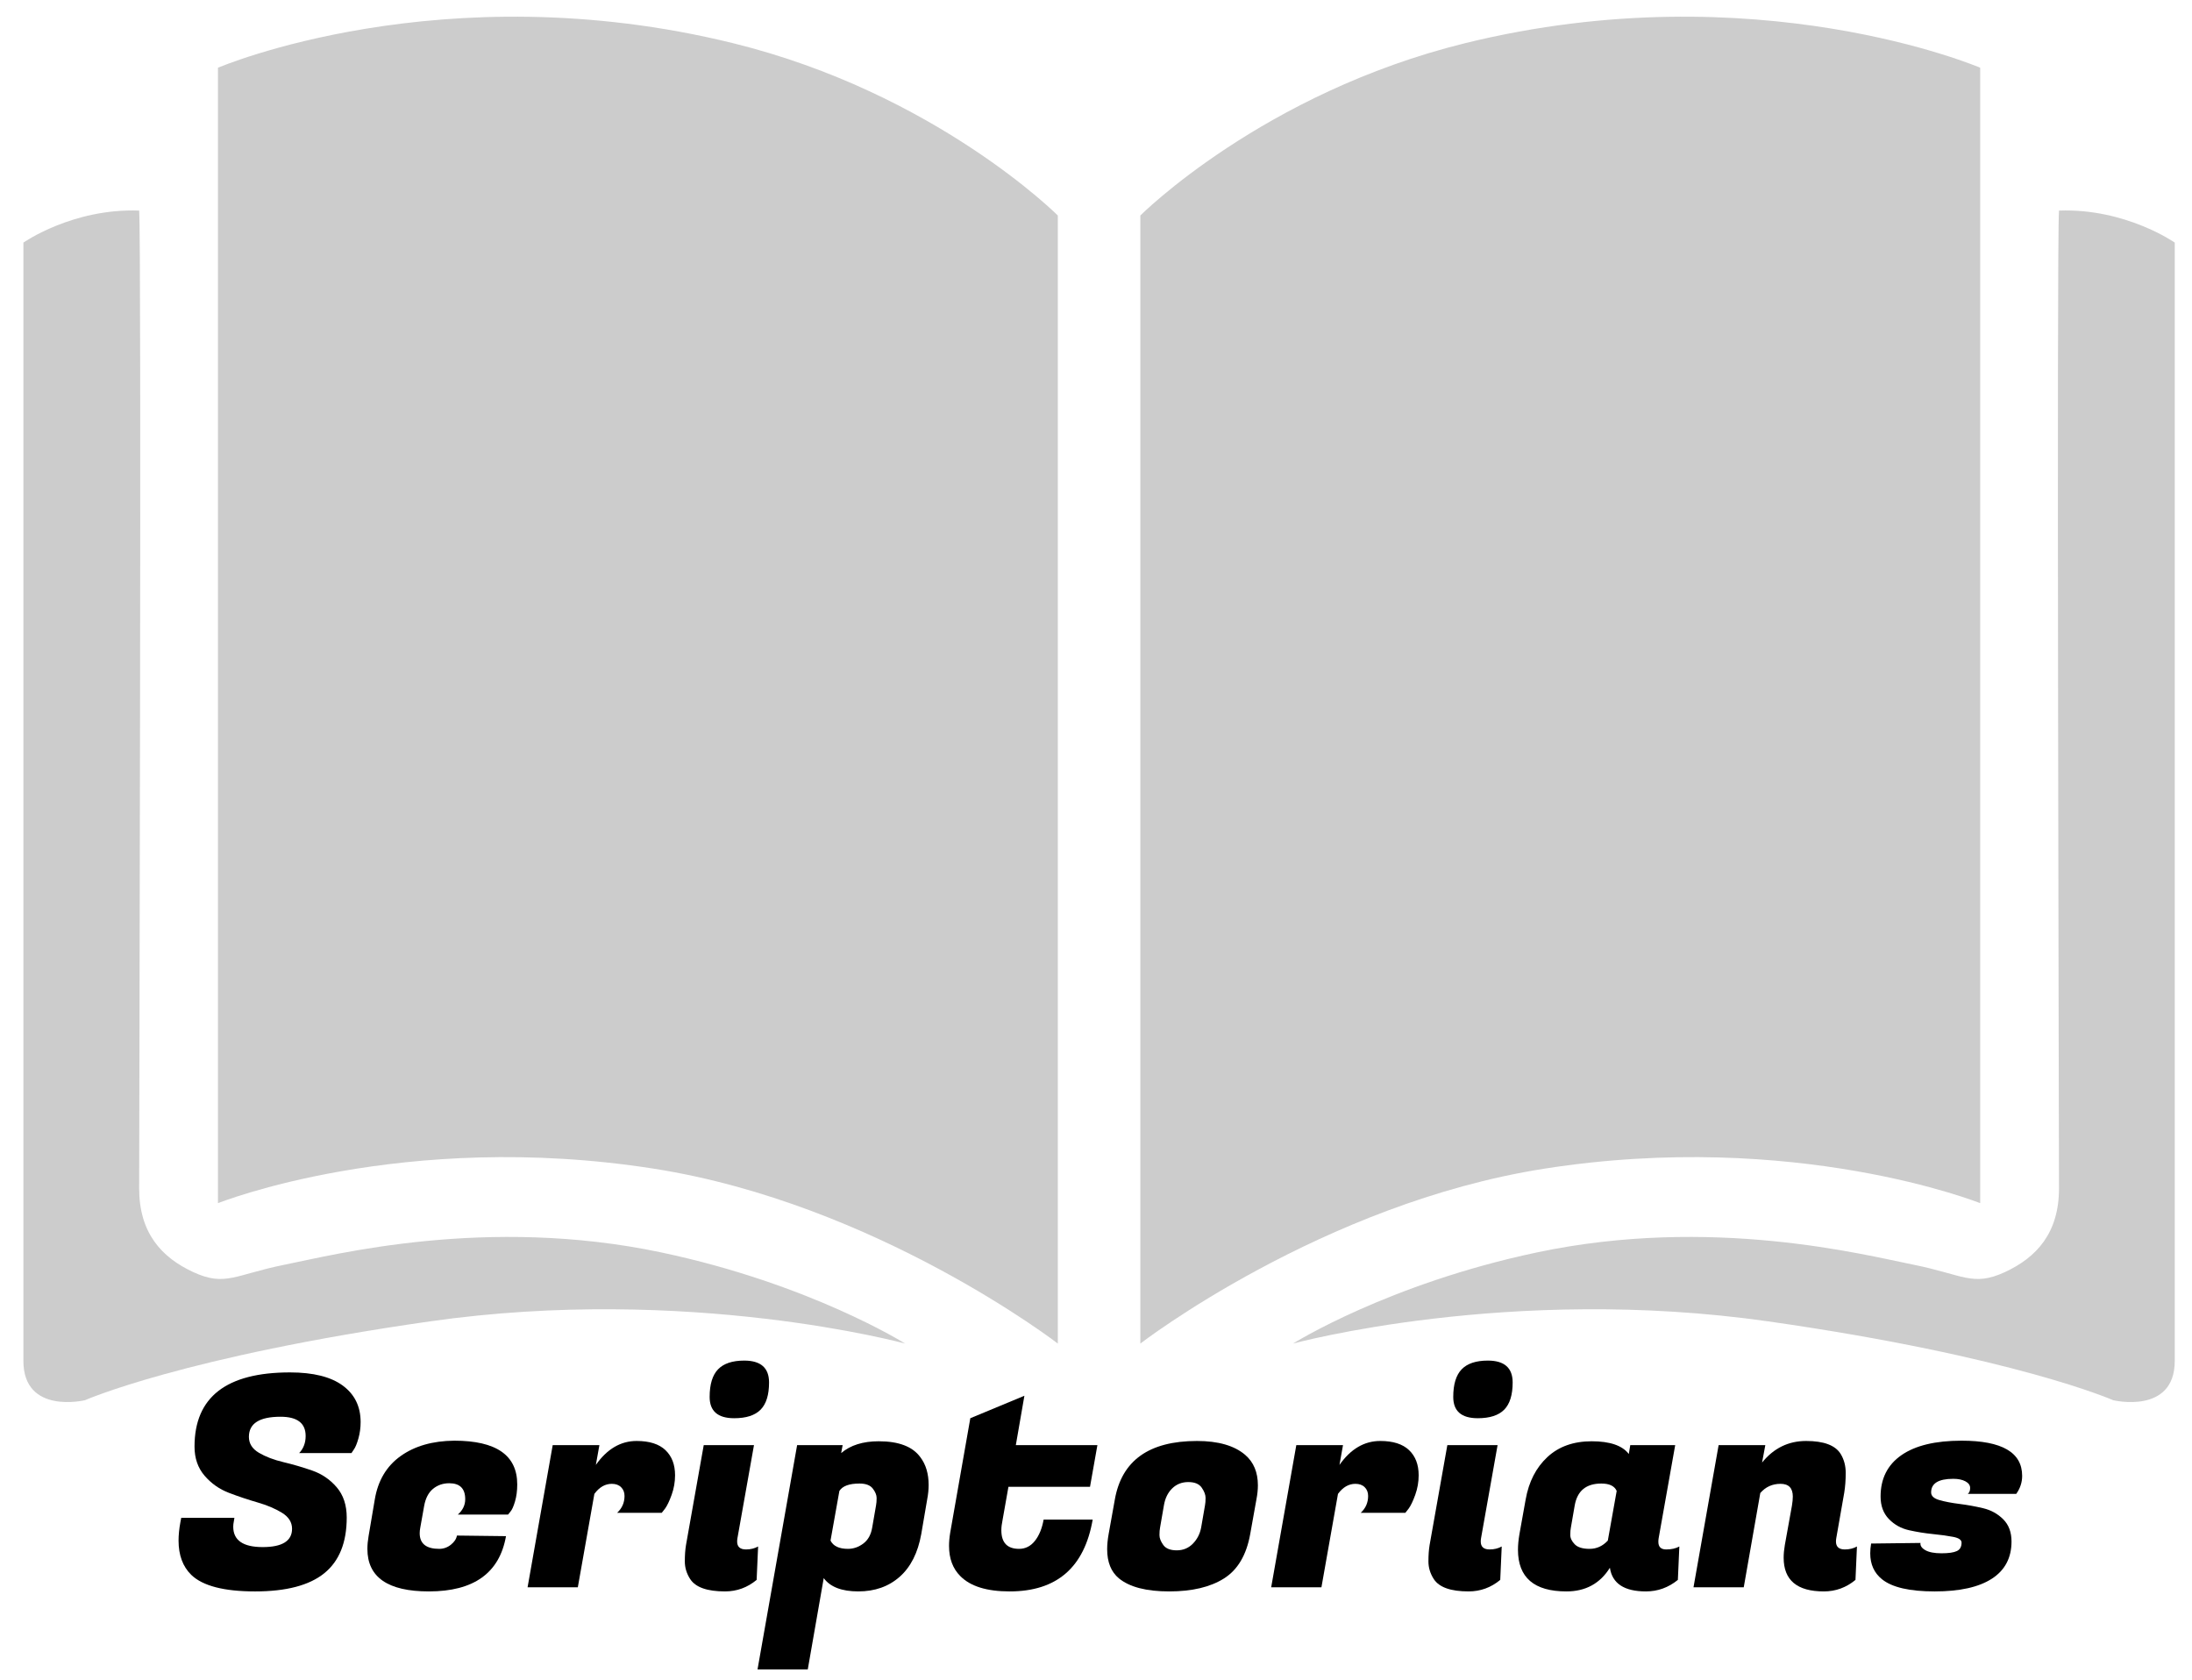 <?xml version="1.0" encoding="utf-8"?>
<!-- Generator: Adobe Illustrator 23.0.0, SVG Export Plug-In . SVG Version: 6.00 Build 0)  -->
<svg version="1.1" id="Layer_2" xmlns="http://www.w3.org/2000/svg" xmlns:xlink="http://www.w3.org/1999/xlink" x="0px" y="0px"
	 viewBox="0 0 890 682" style="enable-background:new 0 0 890 682;" xml:space="preserve">
<style type="text/css">
	.st0{fill:#CCCCCC;}
</style>
<g>
	<path class="st0" d="M88.5,27.5c0,0,91-39,209-10c82.27,20.22,132,70,132,70v458c0,0-73.75-56.84-164-71c-102-16-177,14-177,14
		V27.5z"/>
	<path class="st0" d="M9.5,98.5c0,0,20-14,47-13c1,12,0,384,0,397c0,18,9,28,22,34s17,1,37-3s82-20,153-5c60.48,12.78,99,37,99,37
		s-88-24-193-9c-99.88,14.27-140,32-140,32s-25,6-25-16C9.5,530.48,9.5,98.5,9.5,98.5z"/>
</g>
<g>
	<path class="st0" d="M804,27.5c0,0-91-39-209-10c-82.27,20.22-132,70-132,70v458c0,0,73.75-56.84,164-71c102-16,177,14,177,14V27.5
		z"/>
	<path class="st0" d="M883,98.5c0,0-20-14-47-13c-1,12,0,384,0,397c0,18-9,28-22,34s-17,1-37-3s-82-20-153-5
		c-60.48,12.78-99,37-99,37s88-24,193-9c99.88,14.27,140,32,140,32s25,6,25-16C883,530.48,883,98.5,883,98.5z"/>
</g>
<g>
	<path d="M94.7,619.85c0,5.52,3.98,8.28,11.94,8.28c7.96,0,11.94-2.48,11.94-7.44c0-2.64-1.36-4.8-4.08-6.48
		c-2.72-1.68-6.02-3.08-9.9-4.2c-3.88-1.12-7.76-2.42-11.64-3.9c-3.88-1.48-7.18-3.8-9.9-6.96c-2.72-3.16-4.08-7.1-4.08-11.82
		c0-20.08,12.92-30.12,38.76-30.12c9.44,0,16.58,1.78,21.42,5.34c4.84,3.56,7.26,8.5,7.26,14.82c0,2.32-0.3,4.54-0.9,6.66
		c-0.6,2.12-1.22,3.62-1.86,4.5l-0.96,1.44h-21.24c1.76-1.84,2.64-4.16,2.64-6.96c0-5.2-3.4-7.8-10.2-7.8
		c-8.56,0-12.84,2.72-12.84,8.16c0,2.72,1.36,4.88,4.08,6.48c2.72,1.6,6.02,2.86,9.9,3.78c3.88,0.92,7.78,2.06,11.7,3.42
		c3.92,1.36,7.24,3.62,9.96,6.78c2.72,3.16,4.08,7.26,4.08,12.3c0,10.16-3.04,17.7-9.12,22.62c-6.08,4.92-15.44,7.38-28.08,7.38
		c-12.64,0-21.28-2.24-25.92-6.72c-3.44-3.36-5.16-8-5.16-13.92c0-2.24,0.24-4.68,0.72-7.32l0.36-1.92h21.6l-0.24,1.44
		C94.77,618.49,94.7,619.21,94.7,619.85z"/>
	<path d="M174.13,646.13c-16.64,0-24.96-5.76-24.96-17.28c0-1.6,0.16-3.32,0.48-5.16l2.52-14.88c1.28-7.68,4.78-13.56,10.5-17.64
		c5.72-4.08,12.98-6.16,21.78-6.24c17.04,0,25.56,5.92,25.56,17.76c0,2.56-0.3,4.86-0.9,6.9c-0.6,2.04-1.22,3.42-1.86,4.14
		l-0.96,1.2h-20.4c2-1.76,3-3.84,3-6.24c0-4.32-2.16-6.48-6.48-6.48c-2.56,0-4.76,0.76-6.6,2.28c-1.84,1.52-3.04,3.84-3.6,6.96
		l-1.56,8.76c-0.16,0.8-0.24,1.56-0.24,2.28c0,4.24,2.64,6.36,7.92,6.36c1.76,0,3.34-0.56,4.74-1.68c1.4-1.12,2.22-2.36,2.46-3.72
		l19.92,0.24C202.81,638.65,192.38,646.13,174.13,646.13z"/>
	<path d="M274.09,598.97c0,2.72-0.46,5.36-1.38,7.92c-0.92,2.56-1.82,4.44-2.7,5.64l-1.32,1.68h-18.12c2-1.84,3-4.12,3-6.84
		c0-1.44-0.46-2.62-1.38-3.54c-0.92-0.92-2.18-1.38-3.78-1.38c-2.72,0-5.08,1.36-7.08,4.08l-6.72,37.92h-20.4l10.2-57.72h18.96
		l-1.44,8.04c4.56-6.48,10.08-9.72,16.56-9.72c5.2,0,9.1,1.24,11.7,3.72C272.79,591.25,274.09,594.65,274.09,598.97z"/>
	<path d="M302.89,629.09c1.84,0,3.48-0.4,4.92-1.2l-0.6,13.56c-3.76,3.12-8.04,4.68-12.84,4.68c-7.28,0-12-1.68-14.16-5.04
		c-1.44-2.24-2.16-4.62-2.16-7.14c0-2.52,0.16-4.74,0.48-6.66l7.2-40.56h20.4l-6.72,37.8c-0.08,0.48-0.12,0.92-0.12,1.32
		C299.29,628.01,300.49,629.09,302.89,629.09z M288.13,567.17c0-5.12,1.14-8.86,3.42-11.22c2.28-2.36,5.82-3.54,10.62-3.54
		c6.72,0,10.08,2.96,10.08,8.88c0,5.04-1.14,8.72-3.42,11.04c-2.28,2.32-5.86,3.48-10.74,3.48
		C291.45,575.81,288.13,572.93,288.13,567.17z"/>
	<path d="M356.77,585.17c8.16,0,13.8,2.16,16.92,6.48c2.24,2.96,3.36,6.72,3.36,11.28c0,1.84-0.2,3.8-0.6,5.88l-2.4,14.04
		c-1.36,7.6-4.28,13.38-8.76,17.34c-4.48,3.96-10.08,5.94-16.8,5.94s-11.4-1.8-14.04-5.4l-6.48,37.08h-20.4l16.08-91.08h18.48
		l-0.6,3.24C345.29,586.77,350.37,585.17,356.77,585.17z M344.29,628.85c2.24,0,4.32-0.72,6.24-2.16s3.12-3.6,3.6-6.48l1.56-9
		c0.16-0.8,0.24-1.8,0.24-3s-0.52-2.48-1.56-3.84c-1.04-1.36-2.84-2.04-5.4-2.04c-4.16,0-6.88,1-8.16,3l-3.6,20.16
		C338.33,627.73,340.69,628.85,344.29,628.85z"/>
	<path d="M409.93,646.13c-9.28,0-15.96-2.08-20.04-6.24c-3.04-3.04-4.56-7.12-4.56-12.24c0-1.68,0.16-3.48,0.48-5.4l8.16-46.44
		l21.96-9.12l-3.48,20.04h33.12l-3,16.92h-33.12l-2.4,13.56c-0.32,1.52-0.48,2.88-0.48,4.08c0,5.04,2.4,7.56,7.2,7.56
		c2.56,0,4.7-1.08,6.42-3.24c1.72-2.16,2.9-5.04,3.54-8.64h19.92C440.29,636.41,429.05,646.13,409.93,646.13z"/>
	<path d="M486.01,585.05c8.64,0,15.16,1.88,19.56,5.64c3.44,2.96,5.16,7.08,5.16,12.36c0,1.76-0.2,3.68-0.6,5.76l-2.52,14.04
		c-1.52,8.48-5.06,14.48-10.62,18c-5.56,3.52-12.98,5.28-22.26,5.28c-9.28,0-16.08-1.76-20.4-5.28c-3.2-2.64-4.8-6.6-4.8-11.88
		c0-1.84,0.2-3.88,0.6-6.12l2.52-14.04C455.45,592.97,466.57,585.05,486.01,585.05z M489.25,611.21c0.16-0.8,0.24-1.82,0.24-3.06
		c0-1.24-0.52-2.62-1.56-4.14c-1.04-1.52-2.86-2.28-5.46-2.28c-2.6,0-4.78,0.86-6.54,2.58c-1.76,1.72-2.88,4.02-3.36,6.9l-1.56,9
		c-0.16,0.8-0.24,1.82-0.24,3.06c0,1.24,0.52,2.58,1.56,4.02c1.04,1.44,2.86,2.16,5.46,2.16c2.6,0,4.78-0.9,6.54-2.7
		c1.76-1.8,2.88-3.98,3.36-6.54L489.25,611.21z"/>
	<path d="M576.01,598.97c0,2.72-0.46,5.36-1.38,7.92c-0.92,2.56-1.82,4.44-2.7,5.64l-1.32,1.68h-18.12c2-1.84,3-4.12,3-6.84
		c0-1.44-0.46-2.62-1.38-3.54c-0.92-0.92-2.18-1.38-3.78-1.38c-2.72,0-5.08,1.36-7.08,4.08l-6.72,37.92h-20.4l10.2-57.72h18.96
		l-1.44,8.04c4.56-6.48,10.08-9.72,16.56-9.72c5.2,0,9.1,1.24,11.7,3.72C574.71,591.25,576.01,594.65,576.01,598.97z"/>
	<path d="M604.81,629.09c1.84,0,3.48-0.4,4.92-1.2l-0.6,13.56c-3.76,3.12-8.04,4.68-12.84,4.68c-7.28,0-12-1.68-14.16-5.04
		c-1.44-2.24-2.16-4.62-2.16-7.14c0-2.52,0.16-4.74,0.48-6.66l7.2-40.56h20.4l-6.72,37.8c-0.08,0.48-0.12,0.92-0.12,1.32
		C601.21,628.01,602.41,629.09,604.81,629.09z M590.05,567.17c0-5.12,1.14-8.86,3.42-11.22c2.28-2.36,5.82-3.54,10.62-3.54
		c6.72,0,10.08,2.96,10.08,8.88c0,5.04-1.14,8.72-3.42,11.04c-2.28,2.32-5.86,3.48-10.74,3.48
		C593.37,575.81,590.05,572.93,590.05,567.17z"/>
	<path d="M673.33,625.97c0,2.08,1.06,3.12,3.18,3.12c2.12,0,3.9-0.4,5.34-1.2l-0.6,13.56c-3.84,3.12-8.16,4.68-12.96,4.68
		c-8.8,0-13.68-3.2-14.64-9.6c-4,6.4-9.88,9.6-17.64,9.6c-13.12,0-19.68-5.64-19.68-16.92c0-1.92,0.2-4.04,0.6-6.36l2.52-14.04
		c1.28-7.2,4.22-12.94,8.82-17.22c4.6-4.28,10.6-6.42,18-6.42c7.4,0,12.42,1.72,15.06,5.16l0.6-3.6h18.24l-6.72,37.8
		C673.37,625.01,673.33,625.49,673.33,625.97z M637.81,620.21c-0.16,0.72-0.24,1.72-0.24,3c0,1.28,0.6,2.54,1.8,3.78
		c1.2,1.24,3.22,1.86,6.06,1.86c2.84,0,5.3-1.12,7.38-3.36l3.6-20.16c-0.88-2-2.96-3-6.24-3c-6.16,0-9.76,2.96-10.8,8.88
		L637.81,620.21z"/>
	<path d="M727.92,607.61c0-3.44-1.66-5.16-4.98-5.16c-3.32,0-6.06,1.24-8.22,3.72L708,644.45h-20.4l10.2-57.72h18.96l-1.32,7.08
		c4.72-5.84,10.68-8.76,17.88-8.76c7.2,0,11.88,1.76,14.04,5.28c1.36,2.24,2.04,4.8,2.04,7.68c0,2.88-0.2,5.56-0.6,8.04l-3.24,18.48
		c-0.08,0.48-0.12,0.92-0.12,1.32c0,2.16,1.2,3.24,3.6,3.24c1.84,0,3.48-0.4,4.92-1.2l-0.6,13.56c-3.76,3.12-8.04,4.68-12.84,4.68
		c-10.88,0-16.32-4.56-16.32-13.68c0-1.6,0.16-3.32,0.48-5.16l2.88-15.96C727.8,609.89,727.92,608.65,727.92,607.61z"/>
	<path d="M821.04,599.21c0,2.64-0.8,5.08-2.4,7.32h-19.68c0.64-0.48,0.96-1.28,0.96-2.4c0-1.12-0.64-2.02-1.92-2.7
		c-1.28-0.68-2.92-1.02-4.92-1.02c-6,0-9,1.84-9,5.52c0,1.44,1.12,2.48,3.36,3.12c2.24,0.64,4.96,1.16,8.16,1.56
		c3.2,0.4,6.4,0.98,9.6,1.74c3.2,0.76,5.92,2.26,8.16,4.5c2.24,2.24,3.36,5.24,3.36,9c0,6.64-2.66,11.68-7.98,15.12
		c-5.32,3.44-13.06,5.16-23.22,5.16c-10.16,0-17.28-1.64-21.36-4.92c-3.2-2.56-4.8-6.08-4.8-10.56c0-1.28,0.12-2.6,0.36-3.96
		l20.04-0.24c-0.16,1.12,0.5,2.1,1.98,2.94c1.48,0.84,3.66,1.26,6.54,1.26s4.96-0.3,6.24-0.9c1.28-0.6,1.92-1.74,1.92-3.42
		c0-1.12-1.12-1.9-3.36-2.34c-2.24-0.44-4.98-0.82-8.22-1.14c-3.24-0.32-6.48-0.84-9.72-1.56s-5.98-2.24-8.22-4.56
		c-2.24-2.32-3.36-5.36-3.36-9.12c0-7.28,2.82-12.88,8.46-16.8c5.64-3.92,13.78-5.88,24.42-5.88
		C812.84,584.93,821.04,589.69,821.04,599.21z"/>
</g>
<g>
</g>
<g>
</g>
<g>
</g>
<g>
</g>
<g>
</g>
<g>
</g>
<g>
</g>
<g>
</g>
<g>
</g>
<g>
</g>
<g>
</g>
<g>
</g>
<g>
</g>
<g>
</g>
<g>
</g>
</svg>

